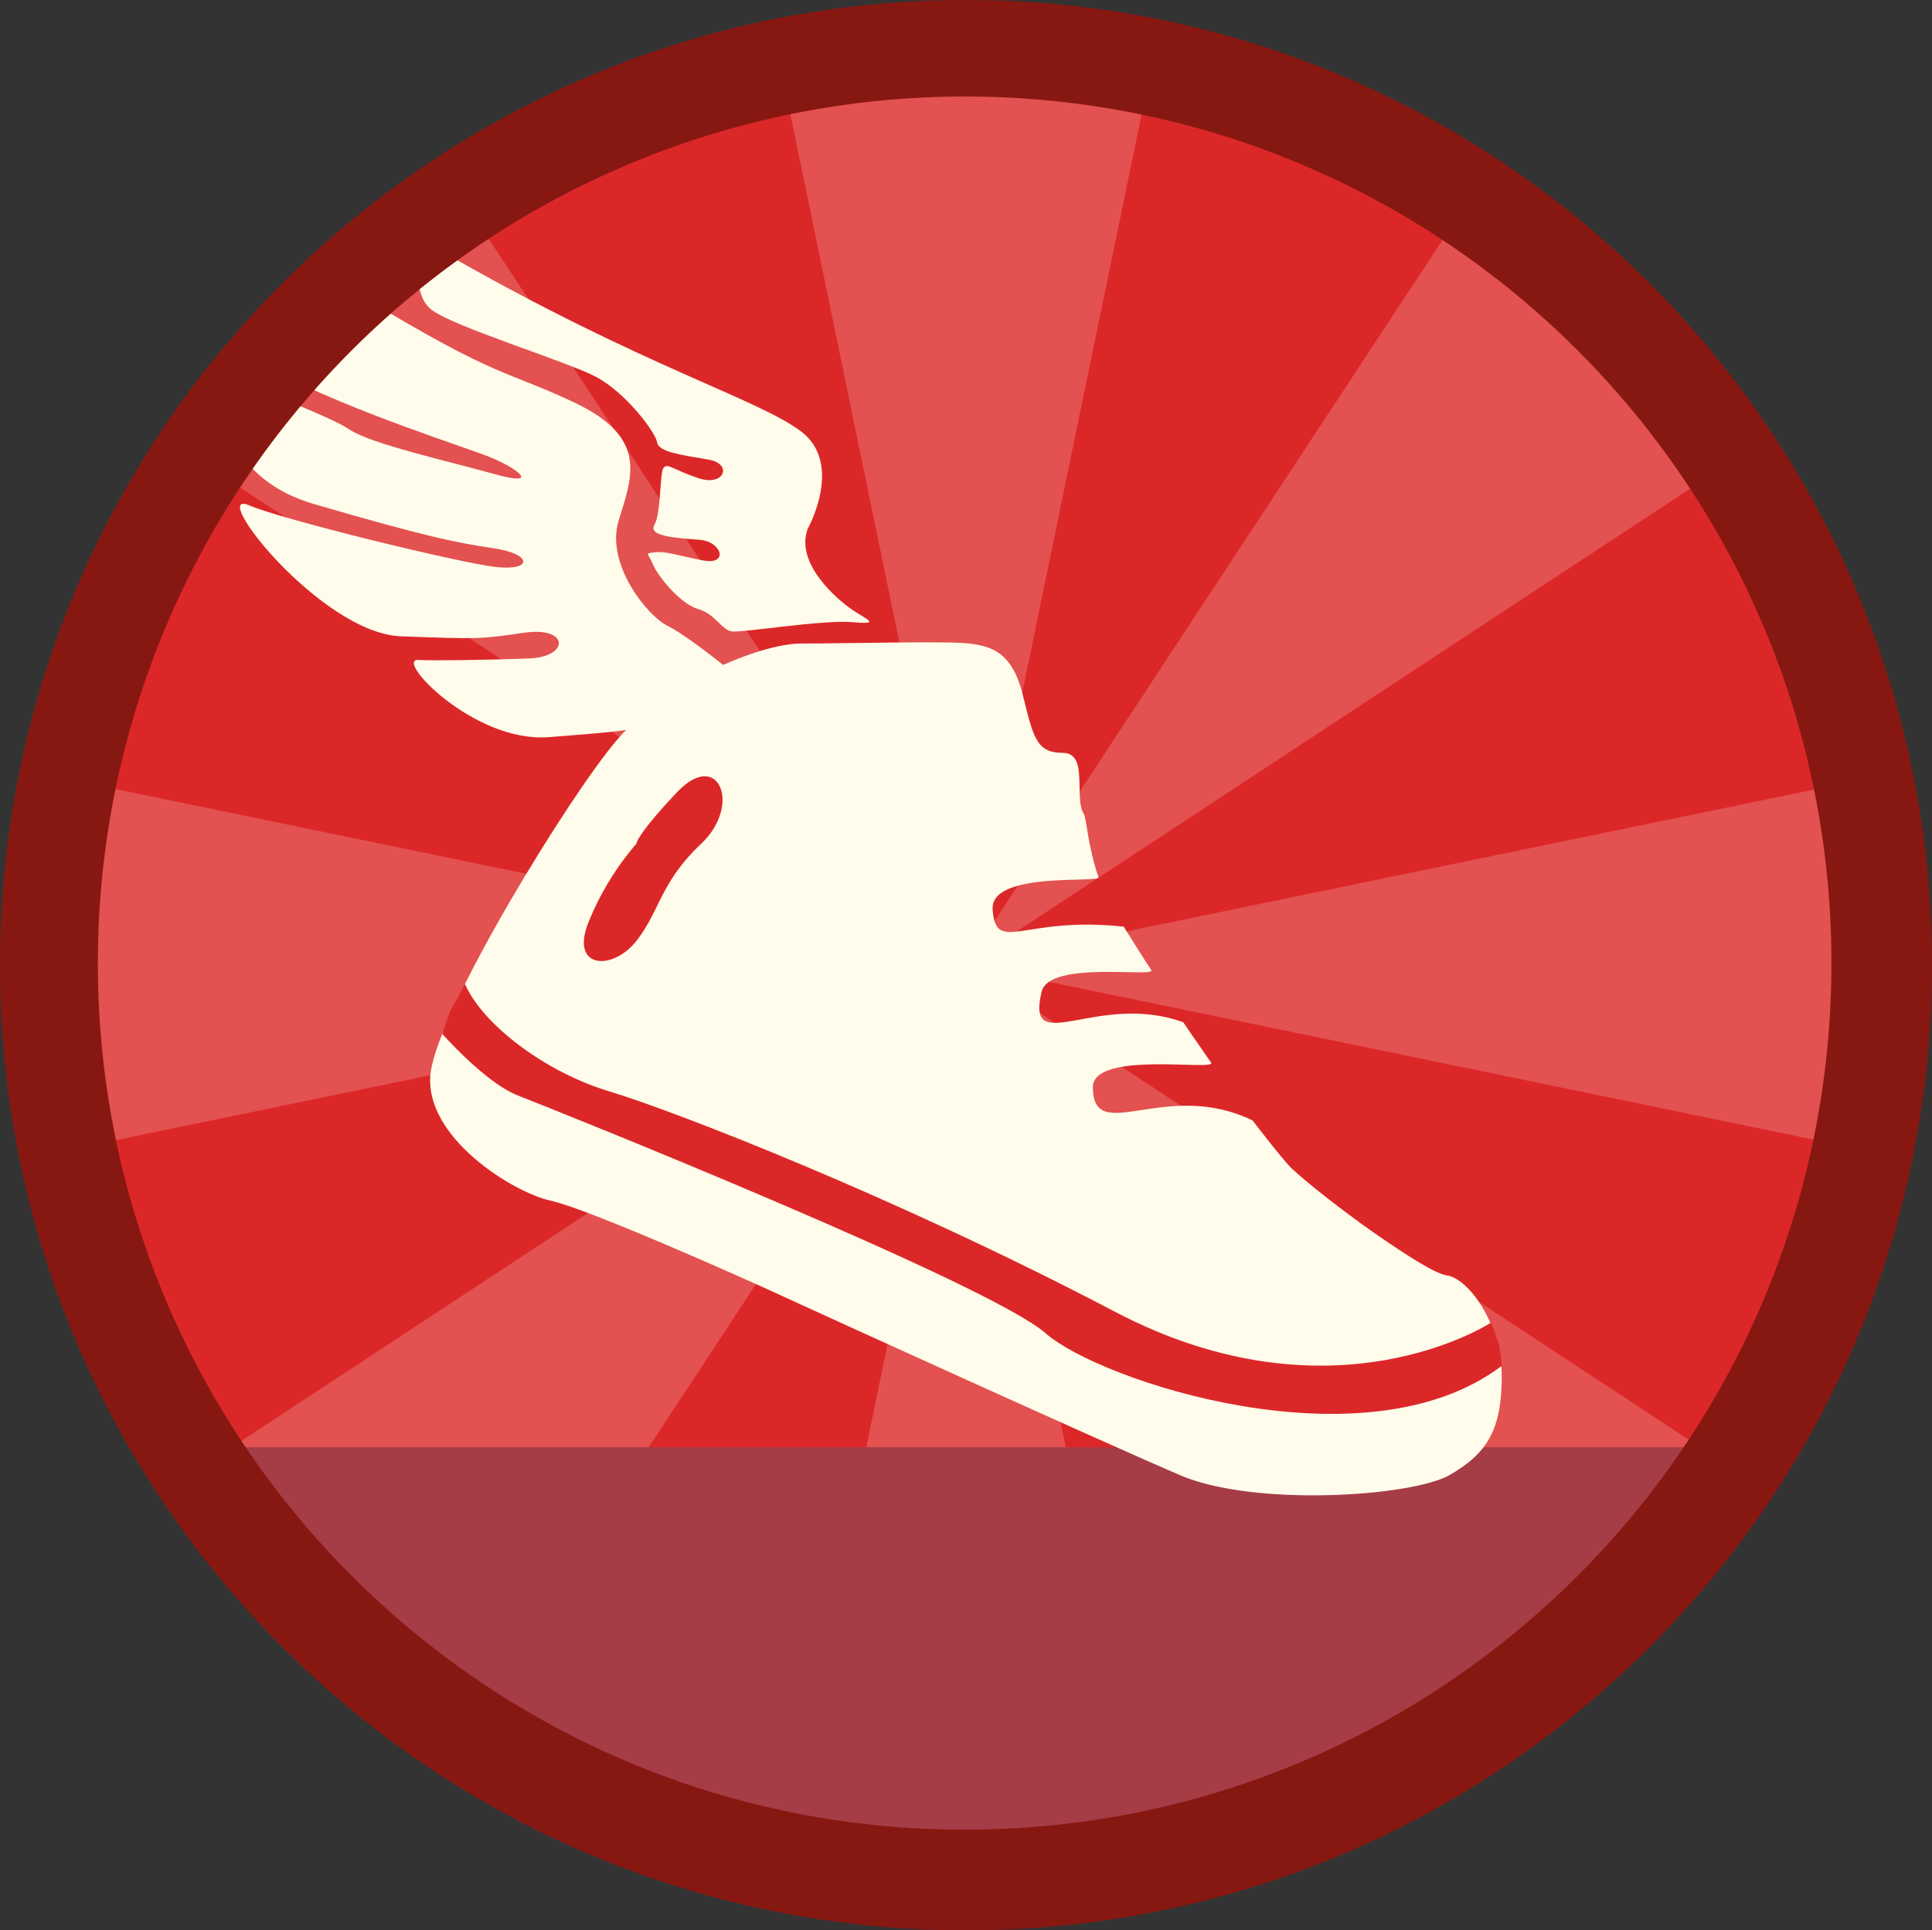 <svg xmlns="http://www.w3.org/2000/svg" viewBox="0 0 800.5 800"><rect x="0" y="0" width="800.5" height="800" fill="#333333" stroke="none"/><defs><style>.cls-1{fill:#dc2729;}.cls-2{opacity:0.2;}.cls-3{fill:#fffceb;}.cls-4{fill:#a53c46;}.cls-5{fill:#871811;}</style></defs><g id="Layer_2" data-name="Layer 2"><g id="Layer_1-2" data-name="Layer 1"><g id="Layer_2-2" data-name="Layer 2"><g id="Layer_1-2-2" data-name="Layer 1-2"><path class="cls-1" d="M400.25,780c-209.44-.28-379-170.28-378.72-379.72s170.29-379,379.72-378.72S780.25,191.85,780,401.28A379.22,379.22,0,0,1,400.25,780Z"/><g class="cls-2"><polygon class="cls-3" points="400.25 400.08 320.35 12.78 400.25 12.78 480.15 12.78 400.25 400.08"/><polygon class="cls-3" points="400.25 399.48 480.15 786.78 400.25 786.78 320.35 786.78 400.25 399.48"/><polygon class="cls-3" points="400.55 399.78 13.25 479.68 13.25 399.78 13.25 319.88 400.55 399.78"/><polygon class="cls-3" points="399.95 399.78 787.25 319.88 787.25 399.78 787.25 479.68 399.95 399.78"/><polygon class="cls-3" points="400.45 399.58 183.15 729.98 126.55 673.38 70.05 616.88 400.45 399.58"/><polygon class="cls-3" points="400.05 399.98 617.35 69.58 673.95 126.08 730.45 182.68 400.05 399.98"/><polygon class="cls-3" points="400.05 399.58 730.45 616.88 673.85 673.48 617.35 729.98 400.05 399.58"/><polygon class="cls-3" points="400.45 399.98 70.05 182.68 126.55 126.08 183.15 69.58 400.45 399.98"/></g><path class="cls-4" d="M59.9,599.79H731.7S623.89,784.13,400.25,780,59.9,599.79,59.9,599.79Z"/><path class="cls-3" d="M319.87,535.17c-9.52-4.4-76.25-34.25-91.71-37.57s-53-26.52-49.73-53,57.46-114.91,77.35-138.12S314.34,266.7,332,266.7s60.77-1.1,69.61,0,17.68,3.32,22.1,21,5.53,24.3,16.58,24.3,4.42,18.78,8.84,25.41c.91,1.37,1.78,14,6,26.1.94,2.69-45.12-2.7-43.84,13.53,1.47,18.65,12.53,2.44,54.31,7,0,0,9.63,15.46,11.38,17.93,2.4,3.4-42.17-4.16-45.38,9-6.84,28.06,22.93-.24,58.67,12.69,0,0,4.88,7.21,11.53,16.72,2.6,3.71-49.23-5.26-49,10.36.37,24.38,30-3.91,66.18,13.6,0,0,12.79,16.72,16.31,20,14.37,13.26,55.25,43.09,64.09,44.2s22.86,19.89,22.86,42-6.26,32-21.73,40.82-80.67,13.26-111.6,0S341.59,545.22,319.87,535.17Z"/><path class="cls-1" d="M617.82,548.12s-65.39,43-155.85-4.48-182.72-83.29-209.59-91.36-52.62-28-59.72-44.48l-6.27,11.55-3.16,9.14-6.08-6.94s21.49,26.26,37.61,32.53S409.89,532,433.31,552.6c22.39,19.7,132.51,56.28,189,13.39l-1.17-8.74Z"/><path class="cls-1" d="M263.67,349.68s0-3.58,17-21.49,26.87,5.37,9.85,21.49-17,27.77-26.87,40.31-27.76,11.64-19.7-8.06A116.88,116.88,0,0,1,263.67,349.68Z"/><path class="cls-3" d="M300.74,276.47s-16-13.05-24.31-17.2-25.49-25.5-20.16-43.29,13.05-34.39-18.38-49.21-31.46-8.68-104.08-53.87c-8.68-5.41-35.78,33-20.44,40.83,36.23,18.42,79.46,31.42,90.72,36.17s19.57,11.85.6,6.52S153.69,184,144.8,178s-35.58-14.64-44.4-22C88.33,146,83.13,195.23,130,208.87s58.7,16,74.71,18.38,16,9.49.59,7.71-88.6-19.7-102-25.5c-17.78-7.71,29.54,53,62.86,54.25,32.61,1.19,32.61,1.19,51-1.48,18.79-2.72,19,10.08,1.78,10.68s-39.51.95-45.6.59c-10.14-.59,23.07,34.39,53.9,32s36.17-3,40.91-5.34S300.74,276.47,300.74,276.47Z"/><path class="cls-3" d="M185.91,105.82s-10.49-8.47-11.18-5.71c-2.44,9.86-2.8,22.78,3.87,28.12,8.89,7.11,55.73,21.35,68.19,27.87s24.9,23.12,25.49,27.27,11.27,5.34,21.35,7.12,6.52,11.26-4.15,7.71-12.64-6.26-14.45-4.45-1,18.86-3.88,23.77S281,223,290,223.72s12.15,10.6,1.3,8.53-15.25-3.87-19.9-3.36-2.84.26-.78,5.17,11.37,16.28,18.61,18.35,9.74,8.79,14.17,9.3,37.51-4.91,49.66-3.87,6.46-.78,0-5.17-23.78-19.38-18.35-33.6c0,0,15-26.87-2.84-40.31S266.18,151.74,185.91,105.82Z"/><path class="cls-5" d="M400.25,40c198.35.31,358.89,161.35,358.58,359.7S597.48,758.59,399.13,758.28,40.24,596.93,40.55,398.58A359.14,359.14,0,0,1,400.25,40m0-40C179.2,0,0,179.09,0,400S179.2,800,400.25,800,800.5,620.91,800.5,400,621.31,0,400.25,0Z"/></g></g></g></g></svg>